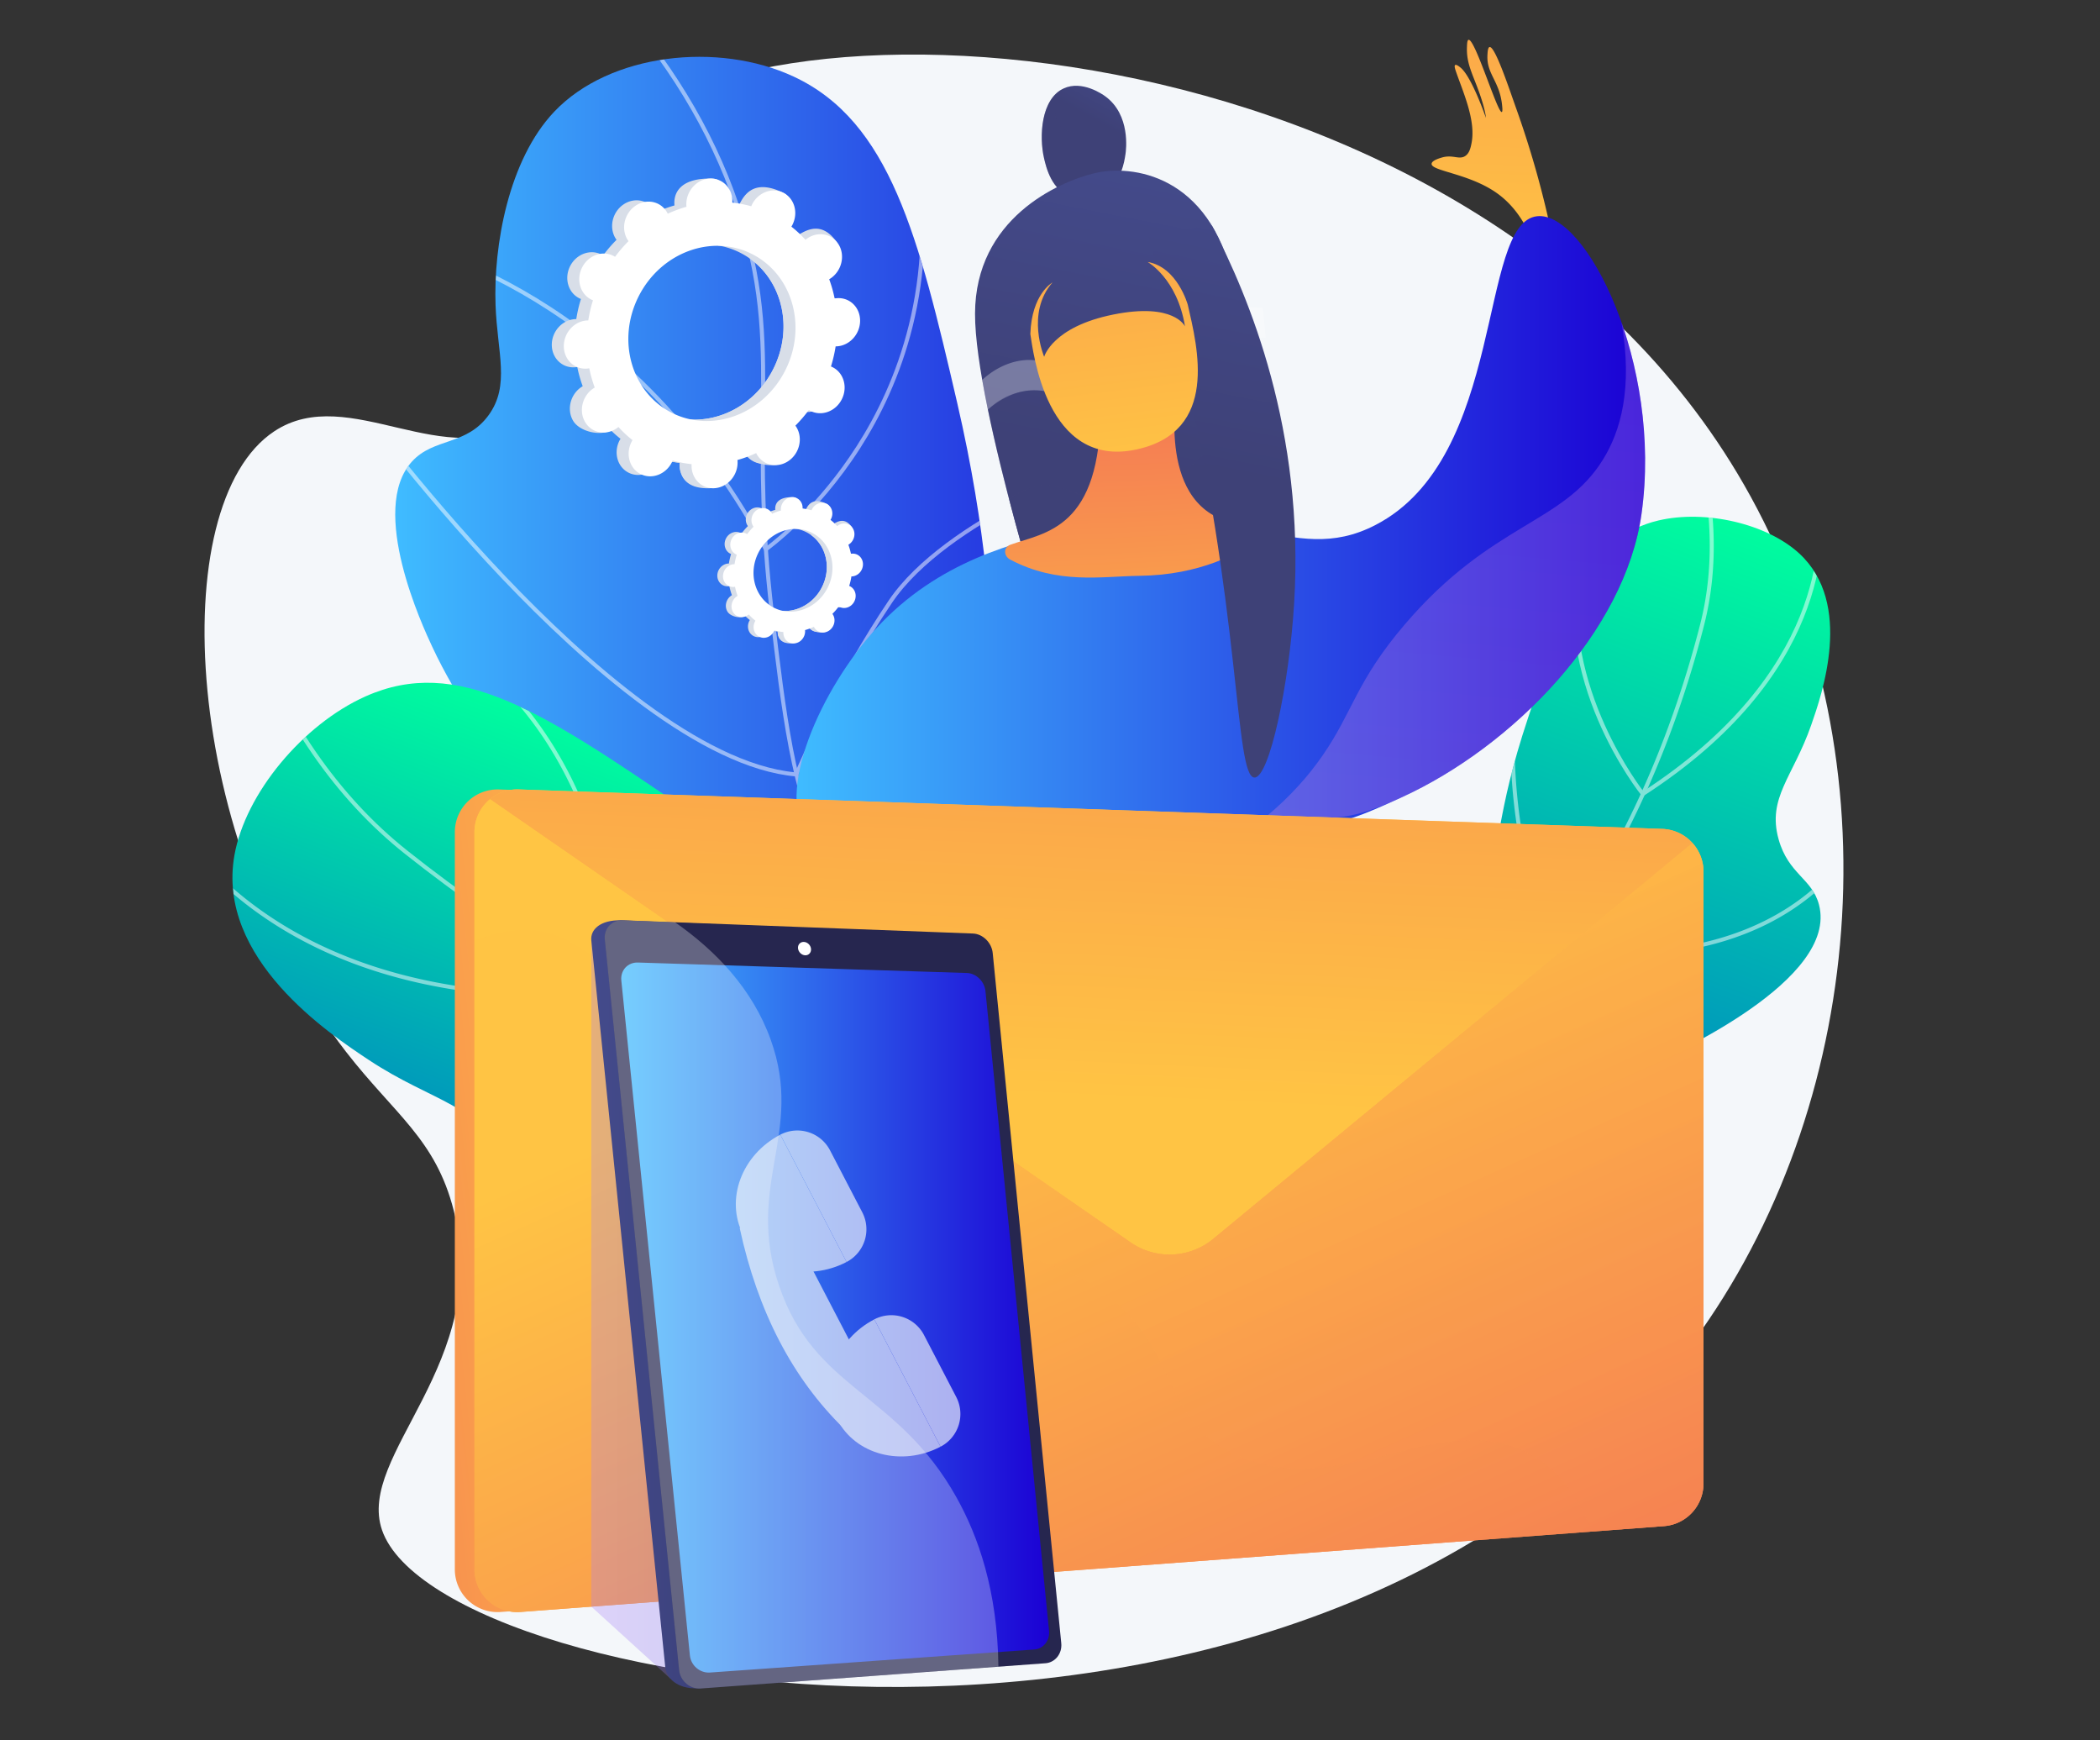 <svg xmlns="http://www.w3.org/2000/svg" xmlns:xlink="http://www.w3.org/1999/xlink" viewBox="0 0 3710 3073.47"><rect x="0" y="0" width="3710" height="3073.47" fill="#333333" stroke="none"/><defs><style>.cls-1{fill:url(#linear-gradient);}.cls-2{fill:url(#linear-gradient-2);}.cls-3{fill:url(#linear-gradient-3);}.cls-4{fill:url(#linear-gradient-4);}.cls-5{isolation:isolate;}.cls-6{fill:#f4f7fa;}.cls-7{clip-path:url(#clip-path);}.cls-8{opacity:0.5;}.cls-19,.cls-37,.cls-8{mix-blend-mode:soft-light;}.cls-19,.cls-9{fill:#fff;}.cls-10{clip-path:url(#clip-path-2);}.cls-11{clip-path:url(#clip-path-3);}.cls-12{clip-path:url(#clip-path-4);}.cls-13{fill:#d8dee8;}.cls-14{fill:url(#linear-gradient-9);}.cls-15{fill:url(#linear-gradient-10);}.cls-16,.cls-19,.cls-21,.cls-32,.cls-37{opacity:0.3;}.cls-16,.cls-20,.cls-21,.cls-31,.cls-32{mix-blend-mode:multiply;}.cls-17{fill:url(#linear-gradient-11);}.cls-18{fill:url(#linear-gradient-12);}.cls-20{opacity:0.8;fill:url(#linear-gradient-13);}.cls-21{fill:url(#linear-gradient-14);}.cls-22{fill:url(#linear-gradient-15);}.cls-23{fill:url(#linear-gradient-16);}.cls-24{fill:url(#linear-gradient-17);}.cls-25{fill:url(#linear-gradient-19);}.cls-26{fill:url(#linear-gradient-20);}.cls-27{fill:url(#linear-gradient-21);}.cls-28{fill:url(#linear-gradient-22);}.cls-29{fill:url(#linear-gradient-23);}.cls-30{fill:url(#linear-gradient-24);}.cls-31{opacity:0.37;fill:url(#linear-gradient-25);}.cls-32{fill:url(#linear-gradient-26);}.cls-33{fill:url(#linear-gradient-27);}.cls-34{fill:#26264f;}.cls-35{fill:url(#linear-gradient-28);}.cls-36{opacity:0.66;}</style><linearGradient id="linear-gradient" x1="3130.98" y1="923.16" x2="2770.08" y2="1891.88" gradientUnits="userSpaceOnUse"><stop offset="0" stop-color="#00ff9e"/><stop offset="1" stop-color="#008cbf"/></linearGradient><linearGradient id="linear-gradient-2" x1="698.25" y1="1042.23" x2="2221.34" y2="1042.23" gradientUnits="userSpaceOnUse"><stop offset="0" stop-color="#3fbcff"/><stop offset="1" stop-color="#1b00d4"/></linearGradient><linearGradient id="linear-gradient-3" x1="1417.21" y1="1415.7" x2="1130.83" y2="2184.41" xlink:href="#linear-gradient"/><linearGradient id="linear-gradient-4" x1="1404.49" y1="2199.41" x2="2142.88" y2="2199.41" gradientUnits="userSpaceOnUse"><stop offset="0" stop-color="#ff9085"/><stop offset="1" stop-color="#fb6fbb"/></linearGradient><clipPath id="clip-path"><path class="cls-1" d="M2383.69,1985.32c150.76,1,343-19.19,527-102.46,47-21.24,337.18-152.51,302.91-284.68-12.07-46.56-54.21-53.92-71.44-115.88-20.42-73.43,25.68-110.11,57.63-201.62,19.06-54.6,74.86-214.4-20.87-302.88-57.21-52.87-165.95-77.89-248.71-58.56-121.4,28.34-163.14,146.5-230.3,347.66-59.53,178.32-44.24,222.1-89.35,349.76C2577.12,1711.4,2514.08,1841.84,2383.69,1985.32Z"/></clipPath><clipPath id="clip-path-2"><path class="cls-2" d="M2221.34,1984.1c-115.7-71.39-274-193.36-374.64-390.9-132-259.07-48.72-420.5-155.91-882.77-67.77-292.29-118-495.59-288.51-575.1C1268.67,73,1077.21,94.2,979.34,197.08,898,282.63,871.76,434.67,875.48,538.63c3,84.73,26.11,142-12.35,194.79-39.3,53.94-96.5,39.58-135,81.44-78.06,84.9,19.63,293.63,35.42,327.36,175.63,375.24,593.44,567.38,776.7,649C1691.78,1858.71,1922.06,1942.86,2221.34,1984.1Z"/></clipPath><clipPath id="clip-path-3"><path class="cls-3" d="M2183.5,1968.26c-170.07,131-405.4,273.57-685.82,337.67-71.56,16.36-513.65,117.43-588.6-62-26.41-63.19,15-107.81-18.78-192.91-40.08-100.83-123.93-102.73-239-179-68.64-45.5-269.51-178.64-237.15-361.4,19.34-109.22,121.09-231.21,231.57-280.57,162.06-72.4,311.13,25.64,560.5,195.9,221.06,150.92,241.41,213.73,402.49,319.63C1728.29,1824.24,1912.1,1917.86,2183.5,1968.26Z"/></clipPath><clipPath id="clip-path-4"><path class="cls-4" d="M2142.88,2121.94c-12.92-17.57-90.69-120-213.78-124.24-103-3.57-181.84,63.58-200.09,79.13-73.5,62.64-65,112.59-124.37,132.87-70.5,24.08-121.1-33.17-166.69-.12-31.45,22.81-40.67,74.19-27.91,110,22.38,62.89,117.76,92.86,190.09,77.83,99.66-20.72,101.91-115.71,215.06-146.23,65.75-17.73,84.91,9,154.85-8.16C2051.26,2223.14,2107.63,2167,2142.88,2121.94Z"/></clipPath><linearGradient id="linear-gradient-9" x1="2630.42" y1="488.64" x2="2685.46" y2="-855.81" gradientUnits="userSpaceOnUse"><stop offset="0" stop-color="#ffc444"/><stop offset="1" stop-color="#f36f56"/></linearGradient><linearGradient id="linear-gradient-10" x1="1975.24" y1="-425.52" x2="1902.99" y2="-334.9" gradientTransform="translate(112.57 858.61) rotate(-9.54)" gradientUnits="userSpaceOnUse"><stop offset="0" stop-color="#444b8c"/><stop offset="1" stop-color="#3e4177"/></linearGradient><linearGradient id="linear-gradient-11" x1="1970.71" y1="-424.13" x2="1899.57" y2="-334.9" xlink:href="#linear-gradient-10"/><linearGradient id="linear-gradient-12" x1="2027.6" y1="-271.43" x2="1827.82" y2="258.47" xlink:href="#linear-gradient-10"/><linearGradient id="linear-gradient-13" x1="2096.92" y1="-274.87" x2="1891.23" y2="270.74" xlink:href="#linear-gradient-10"/><linearGradient id="linear-gradient-14" x1="2033.5" y1="-288.6" x2="1826.42" y2="260.67" xlink:href="#linear-gradient-10"/><linearGradient id="linear-gradient-15" x1="1407.16" y1="951.62" x2="2906.39" y2="951.62" xlink:href="#linear-gradient-2"/><linearGradient id="linear-gradient-16" x1="2022.95" y1="1399.6" x2="1987.13" y2="625.78" xlink:href="#linear-gradient-9"/><linearGradient id="linear-gradient-17" x1="2204.92" y1="-210.22" x2="2007.66" y2="312.99" xlink:href="#linear-gradient-10"/><linearGradient id="linear-gradient-19" x1="1861.45" y1="288.22" x2="1909.63" y2="-888.74" gradientTransform="translate(112.57 858.61) rotate(-9.54)" xlink:href="#linear-gradient-9"/><linearGradient id="linear-gradient-20" x1="2524.25" y1="1686.78" x2="2676.56" y2="-57.81" gradientUnits="userSpaceOnUse"><stop offset="0" stop-color="#e38ddd"/><stop offset="0.71" stop-color="#ac79ef"/><stop offset="1" stop-color="#9571f6"/></linearGradient><linearGradient id="linear-gradient-21" x1="1249.67" y1="2112.98" x2="353.93" y2="2208.06" xlink:href="#linear-gradient-9"/><linearGradient id="linear-gradient-22" x1="1728" y1="1721.99" x2="2473.61" y2="3373.34" xlink:href="#linear-gradient-9"/><linearGradient id="linear-gradient-23" x1="1905.37" y1="1940.78" x2="1978.77" y2="337.16" xlink:href="#linear-gradient-9"/><linearGradient id="linear-gradient-24" x1="1727.98" y1="1721.99" x2="2473.6" y2="3373.35" xlink:href="#linear-gradient-9"/><linearGradient id="linear-gradient-25" x1="1939.22" y1="1626.62" x2="2684.83" y2="3277.98" xlink:href="#linear-gradient-9"/><linearGradient id="linear-gradient-26" x1="1044.66" y1="2312.99" x2="1446.19" y2="2312.99" gradientUnits="userSpaceOnUse"><stop offset="0" stop-color="#aa80f9"/><stop offset="1" stop-color="#6165d7"/></linearGradient><linearGradient id="linear-gradient-27" x1="3583" y1="2272.36" x2="4410.93" y2="2272.36" gradientTransform="translate(-2505.35 -41.98) rotate(1.14)" gradientUnits="userSpaceOnUse"><stop offset="0" stop-color="#444b8c"/><stop offset="1" stop-color="#26264f"/></linearGradient><linearGradient id="linear-gradient-28" x1="1097.51" y1="2327.2" x2="1853.46" y2="2327.2" xlink:href="#linear-gradient-2"/></defs><g class="cls-5"><g id="Illustration"><path class="cls-6" d="M1057.38,269.66c-97.25,139.21,16.77,364.9-127.52,469.6-140.46,101.91-313-65.14-445.38,22.59C288.11,892,324,1487.48,611.07,1857.48c86.34,111.26,158.49,154.56,190.44,280.4,68.61,270.21-172.52,430.95-126.63,564.59,103.32,300.91,1692.3,553.41,2329.87-350.93,297.78-422.36,342.33-1032.26,76.28-1495.49C2600.28,19,1275.58-42.7,1057.38,269.66Z"/><path class="cls-1" d="M2383.69,1985.32c150.76,1,343-19.19,527-102.46,47-21.24,337.18-152.51,302.91-284.68-12.07-46.56-54.21-53.92-71.44-115.88-20.42-73.43,25.68-110.11,57.63-201.62,19.06-54.6,74.86-214.4-20.87-302.88-57.21-52.87-165.95-77.89-248.71-58.56-121.4,28.34-163.14,146.5-230.3,347.66-59.53,178.32-44.24,222.1-89.35,349.76C2577.12,1711.4,2514.08,1841.84,2383.69,1985.32Z"/><g class="cls-7"><g class="cls-8"><path class="cls-9" d="M2005,2067.62c-87.31,0-176.66-12.08-267.33-36.22l1.83-6.88c165,43.93,325.51,47.65,477.14,11.07,202-48.73,377.19-169.74,520.76-359.65,149.54-197.83,227.3-420.85,266.19-573.11,26.92-105.35,21.72-222-15.44-346.74l6.82-2c37.54,126,42.76,243.92,15.52,350.53-39.05,152.89-117.15,376.87-267.41,575.64-144.58,191.27-321.14,313.15-524.77,362.28A906.85,906.85,0,0,1,2005,2067.62Z"/><path class="cls-9" d="M2901.65,1407.06l-2-2.49c-.42-.52-42.77-53.29-77-133.84-31.61-74.43-62.59-188.55-30.69-309.55l6.89,1.82c-56.52,214.34,85.76,410.2,104.35,434.56,319.13-207.77,316-445.17,307.35-513.13-.24-1.86-.36-3-.36-3.45l3.57,0,3.56,0c0,.4.13,1.26.29,2.56,8.78,69.2,12.12,311.33-313.28,521.78Z"/><path class="cls-9" d="M2864.74,1687.62a842.27,842.27,0,0,1-122.56-9.33l-1.88-.27-.82-1.72c-.87-1.84-87.06-186.92-68.15-438.53l19.05-253.57,7.1.53-19.05,253.58c-17.79,236.76,58.09,414,66.7,433.22,107.84,15.62,263.17,18.19,394.61-56.9,79-45.14,112.33-97.77,112.66-98.3l6,3.76c-1.36,2.2-34.34,54.43-114.77,100.49C3086.23,1653.49,2995.17,1687.62,2864.74,1687.62Z"/></g></g><path class="cls-2" d="M2221.34,1984.1c-115.7-71.39-274-193.36-374.64-390.9-132-259.07-48.72-420.5-155.91-882.77-67.77-292.29-118-495.59-288.51-575.1C1268.67,73,1077.21,94.2,979.34,197.08,898,282.63,871.76,434.67,875.48,538.63c3,84.73,26.11,142-12.35,194.79-39.3,53.94-96.5,39.58-135,81.44-78.06,84.9,19.63,293.63,35.42,327.36,175.63,375.24,593.44,567.38,776.7,649C1691.78,1858.71,1922.06,1942.86,2221.34,1984.1Z"/><g class="cls-10"><g class="cls-8"><path class="cls-9" d="M2347.29,2033.86c-182.44-29.88-343.81-77-479.64-140-201-93.24-340-219.06-413.11-374-57.17-121.16-73.72-261.74-94.68-439.71-17.37-147.53-16.37-253.58-15.5-347.13,1.14-121.3,2-217.1-38.58-347.11-41.27-132.09-113.08-257.17-213.41-371.77l5.35-4.69c101,115.35,173.29,241.29,214.85,374.33,41,131.08,40.06,227.38,38.91,349.3-.87,93.35-1.86,199.15,15.45,346.24,21.7,184.26,37.37,317.39,94,437.5,72.37,153.35,210.2,278,409.67,370.54,135.24,62.73,296,109.63,477.8,139.4Z"/><path class="cls-9" d="M1351.86,975.46l-1.9-3.55C1218.3,725.27,1044.41,589.59,921.72,519.2,788.88,443,686,424.84,685,424.67l1.19-7c1,.18,105.14,18.54,239.06,95.37,122.9,70.51,296.82,206.08,429,451.91,16.45-12.38,92.36-72.6,159.31-177.1C1583,679.62,1656.6,500.39,1613.74,261l7-1.25c43.29,241.78-31.19,422.85-101.3,532.17-76,118.44-163.43,180.6-164.3,181.21Z"/><path class="cls-9" d="M1409.28,1371.67l-2.58-.21c-168.41-14.3-375.4-197.68-519.38-349C731.61,858.83,614,696.44,612.81,694.82l5.77-4.17c1.17,1.62,118.56,163.67,273.95,327,142.39,149.63,346.5,330.78,512.21,346.52,8.82-20.45,73.46-167.6,165.36-303.65,99-146.52,378.38-247,381.19-248l2.39,6.71c-2.79,1-280,100.74-377.68,245.32-98.13,145.28-165,303.24-165.72,304.82Z"/><path class="cls-9" d="M1718.75,1871.09a1981.74,1981.74,0,0,1-263-18c-185.33-25.11-455.71-89.4-691.28-253.07l-454.9-316,4.06-5.85,454.9,316C1002.93,1757,1272.07,1821,1456.58,1846c175.17,23.75,309.28,17.83,340.88,15.92-55.19-64.62-85.28-137.68-89.44-217.26-3.42-65.35,10.55-135.16,41.53-207.49,52.62-122.9,137.39-211.82,138.24-212.7l5.13,4.94c-.84.87-84.82,89-136.9,210.73-30.51,71.3-44.26,140-40.88,204.25,4.21,80.14,35.29,153.56,92.37,218.24l4.7,5.32-7.07.59C1804.46,1868.57,1772.63,1871.09,1718.75,1871.09Z"/></g></g><path class="cls-3" d="M2183.5,1968.26c-170.07,131-405.4,273.57-685.82,337.67-71.56,16.36-513.65,117.43-588.6-62-26.41-63.19,15-107.81-18.78-192.91-40.08-100.83-123.93-102.73-239-179-68.64-45.5-269.51-178.64-237.15-361.4,19.34-109.22,121.09-231.21,231.57-280.57,162.06-72.4,311.13,25.64,560.5,195.9,221.06,150.92,241.41,213.73,402.49,319.63C1728.29,1824.24,1912.1,1917.86,2183.5,1968.26Z"/><g class="cls-11"><g class="cls-8"><path class="cls-9" d="M1928.35,1990.56q-199.95,0-414.62-60.22c-341.29-95.93-622.54-282.52-798.37-422.16C592.88,1410.91,497.41,1272.91,431.59,1098l6.66-2.51c65.36,173.68,160.08,310.65,281.54,407.1,175.32,139.24,455.71,325.28,795.87,420.88,326.66,91.81,629.86,78.11,901.17-40.71,203.66-89.19,382.67-231.8,532.07-423.87l5.62,4.37c-150.13,193-330.08,336.35-534.83,426C2265.6,1956.78,2101.29,1990.56,1928.35,1990.56Z"/><path class="cls-9" d="M984.73,1761.67c-467.93,0-648.13-245.41-694.24-325.31-1-1.73-1.62-2.85-1.94-3.28l5.65-4.34a43.77,43.77,0,0,1,2.46,4.06c48.9,84.74,250.49,357.66,793.16,317.8.15-17.57-.6-105.3-27.81-212.67-27.93-110.23-90.28-264.35-228.65-372.52l4.38-5.61c140,109.46,203,265.21,231.23,376.59,30.52,120.58,27.94,216.67,27.92,217.63l-.1,3.2-3.2.24Q1036.77,1761.75,984.73,1761.67Z"/><path class="cls-9" d="M931.36,2212.64c-86.33,0-139.13-19.77-139.8-20l2.55-6.64c.83.31,84.13,31.41,212.93,14.55,118.66-15.53,301.27-76.1,498.07-276.34-5.68-24.87-71.45-294.23-297.93-550.12L967.21,1103l5.34-4.72,240,271.11c237.83,268.71,299.39,552.39,300,555.22l.39,1.86-1.34,1.36c-198.92,203-383.9,264.23-504,279.86A589,589,0,0,1,931.36,2212.64Z"/></g></g><path class="cls-4" d="M2142.88,2121.94c-12.92-17.57-90.69-120-213.78-124.24-103-3.57-181.84,63.58-200.09,79.13-73.5,62.64-65,112.59-124.37,132.87-70.5,24.08-121.1-33.17-166.69-.12-31.45,22.81-40.67,74.19-27.91,110,22.38,62.89,117.76,92.86,190.09,77.83,99.66-20.72,101.91-115.71,215.06-146.23,65.75-17.73,84.91,9,154.85-8.16C2051.26,2223.14,2107.63,2167,2142.88,2121.94Z"/><g class="cls-12"><g class="cls-8"><path class="cls-9" d="M1576.81,2304.4c-61.14,0-135.58-30.5-222.28-91.2l2-2.92c116.14,81.32,209.81,108.06,278.4,79.49,43.23-18,64.65-51.94,87.32-87.88,25.51-40.44,51.89-82.26,111.76-102.22,46-15.34,99.36-8,205.59,6.64a1335.22,1335.22,0,0,1,157.67,31.52l-.92,3.44a1331.41,1331.41,0,0,0-157.23-31.43c-105.69-14.56-158.73-21.87-204-6.79-58.66,19.56-84.7,60.83-109.88,100.74-23,36.43-44.69,70.83-89,89.27Q1609.1,2304.42,1576.81,2304.4Z"/><path class="cls-9" d="M1455.16,2407.47l-.81-3.47c126.17-29.28,160.42-100.26,163.46-107.15-11.32-39-44.37-71.93-70.17-92.76a370.6,370.6,0,0,0-54.37-36.49l1.65-3.16c1,.54,104.67,55.31,126.49,132l.17.58-.22.56C1621.05,2298.4,1589,2376.41,1455.16,2407.47Z"/><path class="cls-9" d="M1742.3,2366.65c-12.69-38.14-1.23-94.59,34.06-167.77a821.41,821.41,0,0,1,55.88-97.19c-57-46.44-196.34,63.82-197.75,64.95l-2.23-2.78c.37-.29,36.45-29,79.17-51.1,57.87-30,99.7-34.25,124.36-12.74l1.2,1.05-.92,1.31c-1.2,1.73-120,174.17-90.39,263.14Z"/><path class="cls-9" d="M1865.77,2313.44c-33.57-128.81,139.1-199.88,159.72-207.85-59.23-102.14-207.16-121.48-208.66-121.66l.44-3.53c1.52.18,153,20,212.35,125.24l1,1.84-2,.71c-2,.7-194.14,71.26-159.46,204.35Z"/></g></g><path class="cls-13" d="M1410.75,723.45c19.68,10,44.4.82,55.22-20.49s3.64-46.68-16-56.67c-1-.52-2.06-.95-3.11-1.37a249.15,249.15,0,0,0,8.27-35.56c1.12,0,2.26,0,3.41-.12,22.45-2,40.26-22.63,39.79-46.08s-19-40.84-41.5-38.84c-1.17.11-2.32.29-3.47.5a228.86,228.86,0,0,0-9.61-34c1-.6,2.06-1.23,3.06-1.93,19.21-13.46,25.35-40,13.72-59.32s-36.63-24.05-55.84-10.59c-1,.69-1.91,1.43-2.83,2.19A201.3,201.3,0,0,0,1376.91,398c.64-1,1.26-2.09,1.82-3.2,10.81-21.3,25-44.58,5.12-54.26-45.88-22.4-65.56-3.22-76.38,18.08-.56,1.11-1,2.23-1.51,3.35a203.45,203.45,0,0,0-33.47-6.39c.07-1.18.12-2.37.1-3.57-.47-23.45,6.49-36.14-16-36.58-49.14-.95-65.72,20.38-65.25,43.82,0,1.23.13,2.43.25,3.62a228.43,228.43,0,0,0-33.09,12.28c-.51-1.05-1-2.09-1.65-3.1-11.63-19.3-36.63-24.05-55.84-10.59s-25.35,40-13.72,59.32c.6,1,1.25,1.92,1.92,2.83a249.2,249.2,0,0,0-23.84,27.65c-1-.59-1.91-1.18-2.93-1.69-19.68-10-44.4-.82-55.22,20.49s-3.64,46.67,16,56.66c1,.52,2.06,1,3.1,1.37a250.79,250.79,0,0,0-8.26,35.56c-1.12,0-2.26,0-3.41.13-22.45,2-40.26,22.63-39.8,46.08s19.06,40.83,41.51,38.83c1.17-.11,2.32-.29,3.47-.49a228.39,228.39,0,0,0,9.61,34c-1,.61-2.06,1.23-3.06,1.93-19.21,13.46-25.35,40-13.72,59.33s50.14,28.27,69.35,14.81c1-.69-11.6-5.66-10.68-6.41A202.06,202.06,0,0,0,1096.23,775c-.64,1-1.26,2.09-1.82,3.19-10.82,21.31-3.63,46.68,16,56.67s44.4.82,55.22-20.49c.56-1.1,1-2.22,1.51-3.35a201.38,201.38,0,0,0,33.47,6.39c-.07,1.19-.12,2.37-.1,3.58.47,23.44,19,40.83,41.5,38.83s40.27-22.63,39.8-46.08c0-1.23-.13-2.42-.25-3.61a229.61,229.61,0,0,0,33.09-12.28c.51,1,1,2.08,1.65,3.09,11.63,19.31,36.63,24,55.84,10.59s25.35-40,13.72-59.32c-.6-1-1.25-1.91-1.92-2.83a248.3,248.3,0,0,0,23.84-27.65C1408.77,722.35,1409.73,722.93,1410.75,723.45Zm-245.3,3.11c-71.44-36.27-97.52-128.39-58.24-205.75s129-110.67,200.48-74.4,97.52,128.4,58.24,205.76S1236.9,762.84,1165.45,726.56Z"/><path class="cls-13" d="M1458.5,609.24c22.45-2,40.26-22.63,39.79-46.08s-19-40.84-41.5-38.84c-1.17.11-2.32.29-3.47.5a228.86,228.86,0,0,0-9.61-34c1-.6,2.06-1.23,3.06-1.93,19.21-13.46,43-46,29.42-64-25.72-34.19-52.34-19.39-71.54-5.93-1,.69-1.91,1.43-2.83,2.19A202.14,202.14,0,0,0,1376.91,398c.64-1,1.26-2.08,1.82-3.19a44.77,44.77,0,0,0,2.52-35.25q-27.84,49-54.83,98.41c57,41.77,75.14,124.08,39.51,194.25-30.19,59.46-90.2,92.85-148.8,88.67-2.61,6.77-5.18,13.59-8,20.3-7.59,18.22-16.22,36.07-24.86,53.89q8.14,1.53,16.36,2.4c-.07,1.19-.12,2.37-.1,3.58.47,23.44,14.71,43.37,55.39,41.21,22.51-1.2,26.38-25,25.91-48.46,0-1.23-.13-2.43-.25-3.61a230.8,230.8,0,0,0,33.09-12.28c.51,1,1,2.08,1.65,3.09,11.63,19.31,52,27.51,71.19,14s10-43.47-1.63-62.78c-.6-1-1.25-1.92-1.92-2.83a248.3,248.3,0,0,0,23.84-27.65c1,.6,1.91,1.18,2.93,1.7,19.68,10,44.4.81,55.22-20.49s3.64-46.68-16-56.67c-1-.52-2.06-.95-3.11-1.37a249.15,249.15,0,0,0,8.27-35.56C1456.21,609.36,1457.35,609.34,1458.5,609.24Z"/><path class="cls-9" d="M1431.92,725.85c19.67,10,44.4.82,55.21-20.48s3.64-46.68-16-56.67c-1-.52-2.06-1-3.1-1.37a249.11,249.11,0,0,0,8.26-35.56c1.13,0,2.26,0,3.41-.13,22.45-2,40.27-22.63,39.8-46.08s-19-40.83-41.5-38.83c-1.18.11-2.33.29-3.47.5a228.55,228.55,0,0,0-9.62-34c1-.61,2.06-1.23,3.07-1.93,19.2-13.46,25.35-40,13.71-59.33s-36.63-24-55.84-10.59c-1,.69-1.91,1.44-2.82,2.19a204.28,204.28,0,0,0-24.91-23.25c.63-1,1.25-2.09,1.81-3.19,10.82-21.31,3.64-46.68-16-56.67s-44.4-.82-55.22,20.49c-.56,1.1-1,2.22-1.51,3.35a202.41,202.41,0,0,0-33.47-6.39c.07-1.19.13-2.37.1-3.58-.47-23.44-19-40.83-41.5-38.83s-40.27,22.63-39.8,46.08c0,1.23.13,2.42.25,3.62a229,229,0,0,0-33.08,12.27c-.52-1-1-2.08-1.65-3.09-11.64-19.31-36.64-24.05-55.85-10.59s-25.34,40-13.71,59.32c.59,1,1.25,1.92,1.91,2.83a248.22,248.22,0,0,0-23.83,27.65c-1-.6-1.92-1.18-2.94-1.7-19.68-10-44.4-.81-55.22,20.49s-3.63,46.68,16.05,56.67c1,.52,2.06.95,3.1,1.37a249.11,249.11,0,0,0-8.26,35.56c-1.13,0-2.26,0-3.41.12-22.45,2-40.27,22.63-39.8,46.08s19,40.84,41.5,38.84c1.17-.11,2.33-.29,3.47-.5a230.08,230.08,0,0,0,9.61,34c-1,.6-2.06,1.23-3.06,1.93-19.21,13.46-25.35,40-13.72,59.32s36.64,24.05,55.85,10.59c1-.69,1.91-1.43,2.82-2.19a202.73,202.73,0,0,0,24.91,23.25c-.63,1-1.25,2.09-1.81,3.2-10.82,21.3-3.64,46.68,16,56.67s44.4.81,55.22-20.49c.56-1.11,1-2.23,1.5-3.35a203.56,203.56,0,0,0,33.48,6.39c-.08,1.18-.13,2.37-.11,3.57.47,23.45,19.06,40.84,41.51,38.83s40.26-22.63,39.79-46.07c0-1.23-.12-2.43-.24-3.62a227.88,227.88,0,0,0,33.08-12.28c.51,1.05,1,2.09,1.65,3.1,11.64,19.3,36.64,24,55.84,10.59s25.35-40,13.72-59.32c-.6-1-1.25-1.92-1.91-2.83A250.18,250.18,0,0,0,1429,724.16C1429.93,724.75,1430.9,725.34,1431.92,725.85ZM1186.62,729c-71.45-36.28-97.53-128.4-58.25-205.76s129-110.66,200.48-74.39,97.53,128.39,58.25,205.75S1258.06,765.24,1186.62,729Z"/><path class="cls-14" d="M2715.58,448.81c-19.29-62.46-49.43-92.67-72.39-108.63C2594,306,2527.33,302.06,2529.19,289c.8-5.68,14-9.56,17.94-10.72,19.3-5.67,30.1,4.08,40.84-2.34,8-4.78,10.18-15.09,11.77-23.16,8-40.86-15.54-91.13-28.07-128-.87-2.57-2.84-8.5-.91-9.91,2.09-1.51,7.64,3,9.51,4.53,19.95,16.25,44.85,88.76,44.82,88.77s0-8.31-7.47-32c-13.07-41.22-27.27-60.35-26-93,.24-6.38.51-12.13,2.72-12.78,11.19-3.32,51.4,129.9,58.84,127.44,1.86-.62.82-9.5.3-13.93-4.84-41.31-27.58-53.65-25.65-87,.31-5.26.75-12.92,3.62-13.74,9.65-2.72,35.26,75.14,48,110.76a1702.63,1702.63,0,0,1,63.26,226.4Z"/><path class="cls-15" d="M1893.38,348c-35.58-11.12-45.12-52.3-48.89-68.57-8.92-38.48-5.46-104.9,34.84-123.32,32.37-14.8,68.55,10.52,73,13.76,45.61,32.91,37.05,96,36,102.55-2.25,14.78-6.89,45.27-33.7,64.23C1952.81,337.94,1924.15,357.56,1893.38,348Z"/><g class="cls-16"><path class="cls-17" d="M1940.52,253.25c-23.58-23.37-56.92-13.15-71-34.41-7-10.63-8.82-28.54,5.35-60.44-36.09,21.14-39,84-30.4,121,3.77,16.27,13.31,57.45,48.89,68.57,30.77,9.61,59.43-10,61.32-11.35,1.18-.83,2.3-1.7,3.39-2.57C1962,303.44,1959.78,272.33,1940.52,253.25Z"/></g><path class="cls-18" d="M1865.25,1166.77s-143.18-445.3-142.69-612.83,146.61-232.64,211.49-248.13S2136.46,307.36,2178.8,496s11.78,611.26,11.78,611.26Z"/><path class="cls-19" d="M1984.12,718.42c103.15-12.61,126-110,220.84-121.26a143.56,143.56,0,0,1,30.93-.3c-1.43-18.47-3.2-36.24-5.37-53a144,144,0,0,0-34.65-.12C2101,555,2078.18,652.33,1975,664.93c-84.14,10.27-121.68-48-192.87-22.67-18.34,6.53-33.84,16.83-46.9,28.74,3,16.93,6.39,34.54,10.17,52.59a138.25,138.25,0,0,1,45.84-27.8C1862.46,670.4,1900,728.71,1984.12,718.42Z"/><path class="cls-20" d="M1992.93,889.15c-77.16,8.82-112.44-49.95-177.49-25.84a115.33,115.33,0,0,0-32.61,18.83c39,149.44,82.42,284.63,82.42,284.63l325.33-59.55s12-165.65,10.54-335.79q-3.59.18-6.95.56C2107.19,781.61,2087.53,878.32,1992.93,889.15Z"/><path class="cls-21" d="M2165.88,605.61c-87,9.57-106.66,106.27-201.29,117-77.17,8.78-112.46-50-177.53-25.95-16.31,6-30.11,15.66-41.74,26.91,10.53,51.06,23.73,105.68,37.51,158.53a115.33,115.33,0,0,1,32.61-18.83c65-24.11,100.33,34.66,177.49,25.84,94.6-10.83,114.26-107.54,201.24-117.16C2196.41,771.74,2174.3,604.68,2165.88,605.61Z"/><path class="cls-22" d="M1428.53,1482.34c-62.77-81.78,23.6-266.92,118.41-371.23,110.3-121.36,251.51-154.76,341.11-174.7,296.55-66,391.68,68.15,541.37-8.8,232.19-119.37,181.24-534.22,286.16-545.69,86.15-9.41,221.89,259.36,184.41,525.9-29.08,206.81-225.78,410.25-424.37,500.83-144.07,65.72-122.19,48.27-450.23,67.22C1645.13,1497.84,1490.41,1563,1428.53,1482.34Z"/><path class="cls-23" d="M1785.05,962.14c60.87-21.92,160.38-26.88,159.34-244.37,0,0,126.06-8,130.84-6.4,4.52,1.49-33.39,217.24,142.78,215.77,12-.1,15.13,16.74,5.51,24.36-31.86,25.24-103.71,64.33-210.11,65.56-67.34.79-144.17,15.88-228.71-28.62C1773.12,982.34,1772.28,966.74,1785.05,962.14Z"/><path class="cls-24" d="M2216.41,1373.38c-35.68.45-23.3-301-130-743.56-22.14-91.8-43.84-166.65-59.21-216.92L2141,398.34C2206.85,525,2305,760.64,2286.31,1066,2277.53,1209.58,2242.65,1373.05,2216.41,1373.38Z"/><path class="cls-24" d="M2216.41,1373.38c-35.68.45-23.3-301-130-743.56-22.14-91.8-43.84-166.65-59.21-216.92L2141,398.34C2206.85,525,2305,760.64,2286.31,1066,2277.53,1209.58,2242.65,1373.05,2216.41,1373.38Z"/><path class="cls-25" d="M1820.26,590c4.82,28.35,27.13,238.66,187.48,203.9,146.45-31.74,107.9-180.43,90.69-255.53,0,0-18.31-66.87-70.95-75.64,0,0,52.3,29.19,66,113.74,0,0-19-42.57-126.73-20.89s-122.07,74.63-122.07,74.63-32.83-77.21,14.69-131.24C1859.33,498.92,1822.56,519.22,1820.26,590Z"/><g class="cls-16"><path class="cls-26" d="M2864.68,569.41c20.09,116.56-1.46,191.84-32.87,242.52C2761.07,926.05,2636,922.55,2482,1102.67c-86.2,100.83-91.78,154.32-145.37,231.68-24.6,35.52-56.73,72.35-99.67,107.88,115.75,3.23,138.13,12.27,238.65-33.58,198.59-90.58,395.29-294,424.37-500.83C2917,786.7,2898.28,665.13,2864.68,569.41Z"/></g><path class="cls-27" d="M2901.93,1464.12l-2020.4-69.7a75.46,75.46,0,0,0-78,75.41V2772a75.45,75.45,0,0,0,81.1,75.24L2905,2695.63a75.44,75.44,0,0,0,69.8-75.24V1539.52A75.44,75.44,0,0,0,2901.93,1464.12Z"/><path class="cls-28" d="M2936.66,1464.12l-2020.4-69.7a75.46,75.46,0,0,0-78,75.41V2772a75.45,75.45,0,0,0,81.1,75.24L2939.7,2695.63a75.44,75.44,0,0,0,69.8-75.24V1539.52A75.44,75.44,0,0,0,2936.66,1464.12Z"/><path class="cls-29" d="M2143.44,2188.22,2990,1489a75.17,75.17,0,0,0-53.36-24.92l-2020.4-69.7a75.09,75.09,0,0,0-50.65,17.27l1131.75,782.76A121.15,121.15,0,0,0,2143.44,2188.22Z"/><path class="cls-30" d="M2143.44,2188.22a121.15,121.15,0,0,1-146.08,6.23L865.61,1411.69a75.22,75.22,0,0,0-27.4,58.14V2772a75.45,75.45,0,0,0,81.1,75.24L2939.7,2695.63a75.44,75.44,0,0,0,69.8-75.24V1539.52A75.1,75.1,0,0,0,2990,1489Z"/><path class="cls-31" d="M2990,1489l-846.58,699.18a121.15,121.15,0,0,1-146.08,6.23L865.61,1411.69a75.22,75.22,0,0,0-27.4,58.14v192c40.89-17.19,75.49-20.48,103.62-18.13,77.75,6.49,96.32,55,245.2,125.1,139.21,65.51,153.81,37.59,215.18,85.07,118.22,91.47,66.52,197,170.14,295.24,107.9,102.26,201,22.88,355.29,120.1,163,102.73,110.85,224,245.2,295.24,188.23,99.85,380.44-90.53,540.44,10,48.38,30.4,79.31,78.31,99.25,130.67l127.17-9.54a75.44,75.44,0,0,0,69.8-75.24V1539.52A75.1,75.1,0,0,0,2990,1489Z"/><path class="cls-13" d="M1473.23,1070.85c9.3,4.71,21,.38,26.08-9.68s1.72-22.05-7.57-26.77c-.49-.25-1-.45-1.47-.65a116.93,116.93,0,0,0,3.9-16.8c.53,0,1.07,0,1.61-.05,10.61-.95,19-10.69,18.8-21.77s-9-19.29-19.6-18.34c-.56.05-1.1.13-1.64.23a109,109,0,0,0-4.54-16c.49-.29,1-.58,1.45-.91,9.07-6.36,12-18.91,6.47-28s-17.3-11.35-26.37-5c-.47.33-.91.68-1.34,1a95.79,95.79,0,0,0-11.76-11c.29-.49.59-1,.85-1.5,5.11-10.07,11.79-21.06,2.42-25.64-21.67-10.58-31-1.52-36.08,8.54-.26.53-.49,1.06-.71,1.59a95,95,0,0,0-15.81-3c0-.56.06-1.12,0-1.69-.23-11.08,3.06-17.07-7.58-17.28-23.22-.45-31.05,9.63-30.83,20.7,0,.58.06,1.15.12,1.71a108.12,108.12,0,0,0-15.63,5.8c-.24-.49-.49-1-.78-1.46-5.49-9.12-17.3-11.36-26.38-5s-12,18.9-6.47,28a15.49,15.49,0,0,0,.9,1.33,118.16,118.16,0,0,0-11.26,13.06c-.45-.28-.91-.55-1.39-.8-9.29-4.72-21-.38-26.08,9.68s-1.72,22,7.58,26.77c.48.24,1,.45,1.46.65a119.87,119.87,0,0,0-3.9,16.79c-.53,0-1.07,0-1.61.06-10.6,1-19,10.69-18.8,21.77s9,19.29,19.61,18.34c.55,0,1.09-.13,1.64-.23a106.55,106.55,0,0,0,4.54,16c-.49.29-1,.58-1.45.91-9.07,6.36-12,18.9-6.48,28s23.69,13.36,32.76,7c.46-.32-5.48-2.67-5-3a96.61,96.61,0,0,0,11.77,11c-.3.49-.59,1-.86,1.5-5.11,10.07-1.72,22,7.58,26.77s21,.39,26.08-9.68c.27-.52.49-1,.71-1.58a94.91,94.91,0,0,0,15.82,3c0,.56-.06,1.12,0,1.69.22,11.07,9,19.29,19.6,18.34s19-10.69,18.8-21.76c0-.58-.06-1.15-.12-1.71a108.86,108.86,0,0,0,15.63-5.8c.24.49.49,1,.78,1.46,5.5,9.12,17.31,11.36,26.38,5s12-18.9,6.48-28c-.28-.47-.59-.9-.9-1.33a118.19,118.19,0,0,0,11.25-13.07C1472.29,1070.33,1472.75,1070.6,1473.23,1070.85Zm-115.87,1.47c-33.75-17.14-46.07-60.65-27.52-97.2s61-52.27,94.71-35.14,46.06,60.65,27.51,97.2S1391.11,1089.45,1357.36,1072.32Z"/><path class="cls-13" d="M1495.78,1016.9c10.61-.95,19-10.69,18.8-21.77s-9-19.29-19.6-18.34a14.71,14.71,0,0,0-1.64.23,109,109,0,0,0-4.54-16c.49-.29,1-.58,1.45-.91,9.07-6.36,20.29-21.72,13.89-30.23-12.15-16.14-24.72-9.15-33.79-2.8-.47.33-.91.68-1.34,1a95,95,0,0,0-11.76-11c.29-.49.59-1,.85-1.5a21.13,21.13,0,0,0,1.19-16.66q-13.14,23.15-25.9,46.49c26.93,19.73,35.5,58.61,18.67,91.76-14.26,28.08-42.61,43.86-70.29,41.88-1.23,3.2-2.45,6.42-3.77,9.59-3.59,8.61-7.66,17-11.75,25.46q3.86.72,7.74,1.13c0,.56-.06,1.12,0,1.69.22,11.07,6.94,20.49,26.16,19.47,10.64-.57,12.46-11.82,12.24-22.89,0-.58-.06-1.15-.12-1.71a108.86,108.86,0,0,0,15.63-5.8c.24.49.5,1,.78,1.46,5.5,9.12,24.56,13,33.63,6.64s4.72-20.54-.77-29.66c-.28-.47-.59-.9-.9-1.33a118.19,118.19,0,0,0,11.25-13.07c.45.29.91.56,1.39.81,9.3,4.72,21,.38,26.08-9.68s1.72-22.05-7.57-26.77c-.49-.25-1-.45-1.47-.65a116.93,116.93,0,0,0,3.9-16.8C1494.7,1017,1495.24,1016.94,1495.78,1016.9Z"/><path class="cls-9" d="M1483.23,1072c9.29,4.72,21,.39,26.08-9.68s1.72-22-7.58-26.76a14.47,14.47,0,0,0-1.46-.65,118.29,118.29,0,0,0,3.9-16.8c.53,0,1.07,0,1.61-.06,10.61-.94,19-10.69,18.8-21.76s-9-19.29-19.6-18.35c-.56.05-1.1.14-1.64.24a108.6,108.6,0,0,0-4.54-16c.48-.29,1-.58,1.44-.92,9.08-6.35,12-18.9,6.48-28s-17.3-11.36-26.38-5c-.46.32-.9.68-1.33,1a95.09,95.09,0,0,0-11.77-11c.3-.49.6-1,.86-1.51,5.11-10.06,1.72-22.05-7.58-26.77s-21-.38-26.08,9.68c-.27.52-.49,1-.71,1.58a97.08,97.08,0,0,0-15.81-3c0-.55.06-1.12,0-1.68-.22-11.08-9-19.29-19.6-18.35s-19,10.69-18.8,21.77c0,.58.06,1.14.12,1.71a106.53,106.53,0,0,0-15.63,5.8c-.24-.5-.49-1-.78-1.47-5.5-9.11-17.3-11.35-26.38-5s-12,18.91-6.48,28a15.75,15.75,0,0,0,.91,1.34,118.16,118.16,0,0,0-11.26,13.06c-.45-.28-.91-.56-1.39-.8-9.29-4.72-21-.39-26.08,9.68s-1.72,22.05,7.58,26.77c.48.24,1,.45,1.46.64a117.25,117.25,0,0,0-3.9,16.8c-.53,0-1.07,0-1.61.06-10.61.94-19,10.69-18.8,21.77s9,19.28,19.6,18.34c.56-.05,1.1-.14,1.64-.23a109,109,0,0,0,4.54,16c-.48.28-1,.58-1.44.91-9.08,6.36-12,18.9-6.48,28s17.3,11.36,26.37,5c.47-.32.91-.67,1.34-1a95.09,95.09,0,0,0,11.77,11c-.3.49-.6,1-.86,1.51-5.11,10.07-1.72,22.05,7.58,26.77s21,.39,26.08-9.68c.26-.52.49-1,.71-1.58a96,96,0,0,0,15.81,3c0,.56-.06,1.12,0,1.69.23,11.07,9,19.28,19.61,18.34s19-10.69,18.8-21.77c0-.58-.06-1.14-.12-1.7a109.31,109.31,0,0,0,15.63-5.8c.24.49.49,1,.78,1.46,5.49,9.12,17.3,11.36,26.38,5s12-18.9,6.48-28c-.29-.47-.59-.91-.91-1.34a118.16,118.16,0,0,0,11.26-13.06C1482.29,1071.46,1482.75,1071.74,1483.23,1072Zm-115.87,1.47c-33.75-17.13-46.07-60.65-27.52-97.19s61-52.28,94.7-35.14,46.07,60.65,27.52,97.19S1401.1,1090.59,1367.36,1073.45Z"/><polygon class="cls-32" points="1044.66 1661.13 1044.66 2837.8 1184.29 2964.85 1446.19 2755.14 1044.66 1661.13"/><path class="cls-33" d="M1727.09,1684.92,1847.68,2897.8c1.8,18.06-10.64,33.85-27.68,35.09l-587.58,49.22c-35.82,1.25-55.15-18-57.1-37.15L1044.66,1661.13c-2-19.29,15.93-36.36,52.12-35.62l595.59,25.11C1709.67,1651.27,1725.28,1666.71,1727.09,1684.92Z"/><path class="cls-34" d="M1753.8,1683.38,1874.91,2902.5c1.8,18.15-10.69,34-27.8,35.28l-609.17,44.66c-19,1.39-36.23-13.18-38.18-32.4L1068.51,1659.41c-2-19.39,12.27-34.65,31.6-33.92l618.83,23.4C1736.32,1649.55,1752,1665.07,1753.8,1683.38Z"/><path class="cls-35" d="M1741,1750.65,1853.3,2880.59c1.68,17-10,31.77-26,32.91l-573,40.72c-17.68,1.26-33.68-12.34-35.5-30.24l-121.13-1192.1c-1.84-18,11.39-32.34,29.34-31.76l581.37,18.5C1724.63,1719.14,1739.28,1733.55,1741,1750.65Z"/><path class="cls-9" d="M1432.81,1675.91c.65,6.53-4,11.64-10.29,11.43s-12-5.69-12.69-12.22,4-11.65,10.31-11.42S1432.15,1669.39,1432.81,1675.91Z"/><g class="cls-36"><path class="cls-6" d="M1378.56,2004.14c-68.48,35.64-97.8,114.87-65.49,177s114,83.57,182.53,47.93Z"/><path class="cls-6" d="M1495.6,2229.05h0l-117-224.91h0a65.08,65.08,0,0,1,87.79,27.7l56.94,109.42A65.09,65.09,0,0,1,1495.6,2229.05Z"/><path class="cls-6" d="M1544.59,2330.39c-68.49,35.63-97.81,114.87-65.49,177s114,83.57,182.52,47.93Z"/><path class="cls-6" d="M1661.62,2555.3h0l-117-224.91h0a65.09,65.09,0,0,1,87.79,27.69l56.94,109.43A65.1,65.1,0,0,1,1661.62,2555.3Z"/><path class="cls-6" d="M1562.53,2486.58l-71.23,37.06q-136.53-132.93-184.52-354.6L1378,2132Z"/></g><g class="cls-37"><path class="cls-6" d="M1376.41,2271c-60.55-178.89,44.83-269-14.85-434.7-32.46-90.15-97.46-157.3-169-207.32l-92.49-3.49c-19.33-.73-33.57,14.53-31.6,33.92L1199.76,2950c2,19.22,19.16,33.79,38.18,32.4l525.93-38.56c-1.65-134.76-35.88-230.67-74-298.85C1585.28,2457.68,1439.1,2456.23,1376.41,2271Z"/></g></g></g></svg>